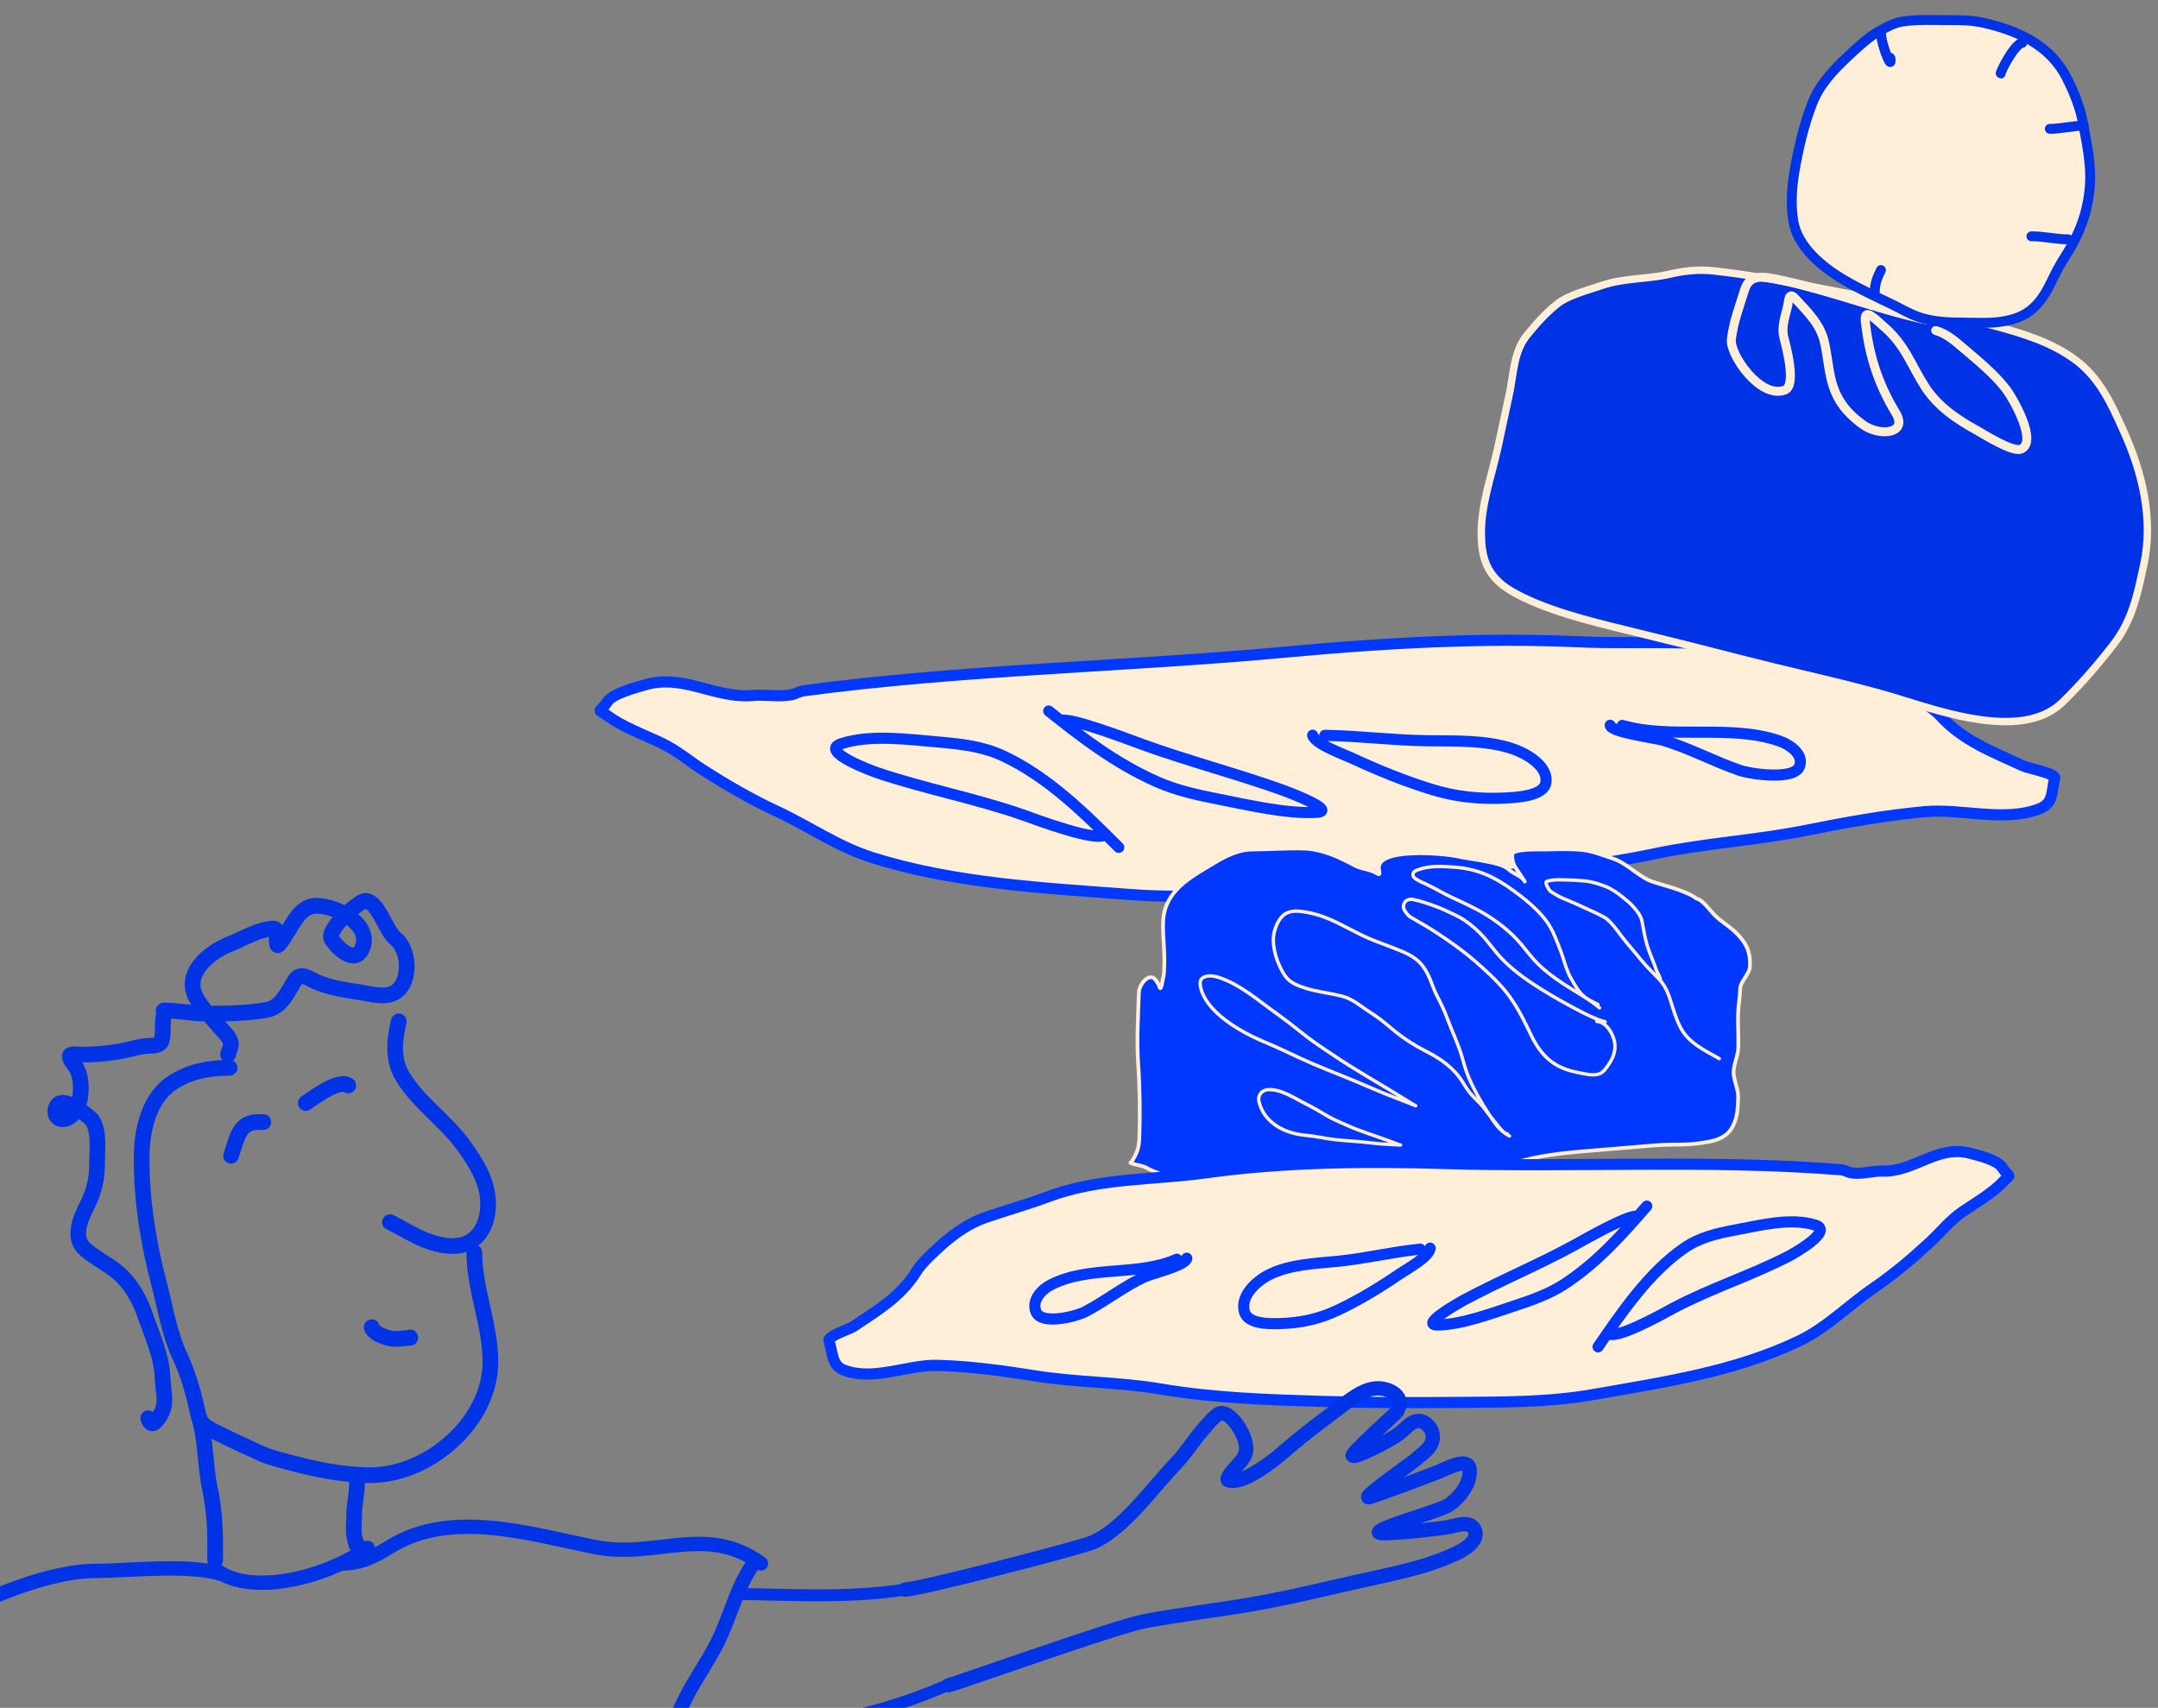 <svg width="873" height="691" viewbox="0 0 873 691" fill="none" xmlns="http://www.w3.org/2000/svg">
  <rect width="100%" height="100%" fill="#808080" stroke="none"/>
  <g clip-path="url(#clip0_1800_2)">
    <path d="M161.301 413.253C159.563 420.82 158.654 428.526 162.849 435.519C169.257 446.199 180.343 453.483 187.684 463.647C192.63 470.495 197.466 478.262 197.466 487.065C197.466 497.652 191.461 505.695 179.976 503.929C170.951 502.54 165.69 498.449 157.744 494.476" stroke="#0033E6" stroke-width="6.345" stroke-linecap="round"/>
    <path d="M191.876 506.753C191.876 521.557 198.398 536.155 198.398 551.022C198.398 575.334 173.457 596.871 149.782 596.871C138.693 596.871 126.681 594.344 115.987 591.403C112.646 590.485 108.417 589.447 105.316 587.978C99.788 585.359 94.204 582.913 88.715 580.139C85.176 578.35 81.135 576.834 80.283 572.761C78.648 564.95 76.249 556.047 72.839 548.848C68.477 539.639 66.992 529.397 64.407 519.665C60.003 503.085 57.292 485.881 57.292 468.743C57.292 457.253 60.118 443.689 70.797 437.387C77.744 433.287 84.856 432.051 92.865 432.051" stroke="#0033E6" stroke-width="6.345" stroke-linecap="round"/>
    <path d="M93.486 467.626C94.578 464.472 95.878 458.713 98.228 456.363C100.866 453.725 103.445 453.992 106.527 453.992" stroke="#0033E6" stroke-width="6.345" stroke-linecap="round"/>
    <path d="M123.717 446.282C126.999 444.136 136.842 436.458 140.908 439.169" stroke="#0033E6" stroke-width="6.345" stroke-linecap="round"/>
    <path d="M150.368 536.991C150.916 539.731 157.22 541.733 159.556 541.733C161.64 541.733 167.864 541.14 165.78 541.14" stroke="#0033E6" stroke-width="6.345" stroke-linecap="round"/>
    <path d="M92.284 426.719C92.47 425.046 93.709 423.699 93.338 421.844C92.884 419.574 90.591 417.568 89.188 415.915C85.806 411.929 81.918 408.31 79.373 403.695C74.053 394.054 84.356 385.38 92.778 382.055C98.234 379.901 104.89 375.731 110.927 375.731C112.922 375.731 111.092 384.215 112.837 382.121C117.982 375.948 120.336 366.478 127.984 366.478C136.934 366.478 151.445 374.91 146.104 384.524C142.684 390.682 134.734 381.545 133.999 379.618C132.498 375.677 145.417 364.29 147.883 364.473C153.064 364.857 156.083 376.641 159.872 379.618C165.427 383.982 166.155 395.469 161.322 400.303C157.267 404.358 151.152 402.354 146.104 401.554C139.412 400.494 131.841 399.552 125.782 396.185C123.151 394.724 120.955 394.096 119.227 396.811C116.171 401.614 114.001 407.511 107.699 408.636C99.691 410.066 91.259 410.118 83.127 410.118C77.859 410.118 72.919 408.932 67.68 408.932C66.766 408.932 65.966 408.565 66.165 409.262C66.396 410.072 66.162 411.23 66.066 412.028C65.72 414.883 66.07 418.002 65.473 420.79C64.91 423.416 61.438 423.032 59.412 423.194C56.264 423.446 53.15 424.467 50.058 425.072C44.345 426.19 38.671 426.719 32.865 426.719C32.032 426.719 28.777 426.246 28.319 427.048C27.841 427.885 29.535 430.317 30.032 430.869C34.287 435.597 33.821 451.074 26.178 452.772C22.816 453.519 21.233 449.762 23.247 447.173C25.903 443.758 33.96 450.245 36.257 452.179C40.569 455.811 39.255 465.616 39.255 470.921C39.255 477.105 38.112 481.968 35.368 487.456C32.728 492.736 28.896 500.878 34.709 505.703C42.182 511.907 47.863 512.798 53.784 521.907C56.153 525.551 57.368 528.332 58.325 531.098C61.068 539.021 65.507 548.9 65.736 557.152C65.854 561.375 67.391 566.858 65.736 570.788C65.138 572.21 61.553 579.364 59.972 573.832" stroke="#0033E6" stroke-width="6.345" stroke-linecap="round"/>
    <path d="M80.67 573.835C83.403 583.4 82.909 592.991 84.986 602.615C86.575 609.98 87.047 617.806 87.047 625.315C87.047 627.524 87.047 628.597 87.047 631.224" stroke="#0033E6" stroke-width="6.345" stroke-linecap="round"/>
    <path d="M144.456 599.839C144.456 604.183 143.345 608.538 143.27 612.88C143.216 616.011 142.763 619.607 143.567 622.661C143.773 623.446 144.456 626.669 144.456 624.84" stroke="#0033E6" stroke-width="6.345" stroke-linecap="round"/>
    <path d="M88.782 636.621C75.883 632.751 50.848 635.61 38.448 635.61C26.105 635.61 9.816 640.766 -1.55 645.637C-20.372 653.703 -35.995 668.32 -44.873 686.077" stroke="#0033E6" stroke-width="5.804" stroke-linecap="round"/>
    <path d="M86.848 634.686C99.651 645.915 130.701 639.201 148.758 626.302" stroke="#0033E6" stroke-width="5.804" stroke-linecap="round"/>
    <path d="M307.846 632.579C285.498 616.496 265.402 630.773 241 626C214.723 620.86 182.501 610.297 157.5 626C150.55 630.365 145 632.579 138.5 632.579" stroke="#0033E6" stroke-width="5.804" stroke-linecap="round"/>
    <path d="M304.547 633C298.452 641.745 295.883 652.162 291.513 661.879C288.035 669.612 283.202 676.383 279.08 683.77C276.551 688.303 260.371 722.069 257.847 725.69" stroke="#0033E6" stroke-width="5.804" stroke-linecap="round"/>
    <path d="M299.141 644.965C316.071 644.965 341.48 646.952 366.251 643.151" stroke="#0033E6" stroke-width="4.837" stroke-linecap="round"/>
    <path d="M383.256 681.845C363.702 690.338 348.161 694.063 331.026 697.317C315.278 700.306 262.662 711.027 247 714" stroke="#0033E6" stroke-width="4.837" stroke-linecap="round"/>
    <path d="M520.86 263.77C455.56 269.836 390.003 270.828 324.995 279.504C321.411 280.326 322.254 280.989 317.955 281.388C313.446 281.807 309.016 280.988 304.73 281.386C289.245 282.825 276.553 272.468 260.815 277.127C257.12 278.221 247.91 280.65 245.824 283.783C242.295 289.083 241.193 286.229 246.114 289.839C251.737 293.963 260.393 297.305 266.843 300.284C273.947 303.566 278.598 307.861 285.094 311.985C294.405 317.896 303.983 323.461 314.2 328.214C327.318 334.317 338.961 342.616 352.99 347.029C386.323 357.514 422.843 359.329 457.412 361.935C479.368 363.59 502.152 361.94 524.007 360.601C546.575 359.219 568.984 357.722 591.478 355.632C617.674 353.199 644.174 350.728 669.776 345.352C689.809 341.146 710.789 339.96 730.909 335.914C746.985 332.681 762.239 329.928 778.653 328.403C793.44 327.03 811.014 332.823 825.238 327.152C831.002 324.853 829.868 319.592 831.215 314.909C831.775 312.964 820.392 310.799 818.523 309.936C806.287 304.285 794.034 299.686 784.99 289.676C782.274 286.671 776.003 282.705 772.418 280.455C765.176 275.909 757.058 272.054 748.555 270.301C738.004 268.125 727.539 266.5 717.061 264.067C691.05 258.029 664.199 260.865 638.03 259.653C599.747 257.879 558.854 260.241 520.86 263.77Z" fill="#FFEED8" stroke="#0038FF" stroke-width="4.5" stroke-linecap="round"/>
    <path d="M468.263 316.411C452.97 309.67 440.376 300.37 429.207 291.603C432.223 289.827 456.891 299.294 462.004 301.152C480.559 307.897 500.454 313.067 519.031 319.728C520.082 320.104 541.733 328.178 532.455 328.685C520.52 329.338 505.471 325.81 493.346 323.424C484.498 321.684 475.972 319.81 468.263 316.411Z" fill="#FFEED8"/>
    <path d="M424.243 287.68C436.637 297.505 450.662 308.653 468.263 316.411C475.972 319.81 484.498 321.684 493.346 323.424C505.471 325.81 520.52 329.338 532.455 328.685C541.733 328.178 520.082 320.104 519.031 319.728C500.454 313.067 480.559 307.897 462.004 301.152C456.886 299.292 432.173 289.808 429.198 291.608" stroke="#0038FF" stroke-width="4.5" stroke-linecap="round"/>
    <path d="M405.876 305.864C421.826 313.35 435.277 325.714 447.25 337.538C444.367 341.195 418.757 331.446 413.457 329.596C394.226 322.884 373.779 319.098 354.532 312.529C353.444 312.158 330.986 303.99 340.275 300.931C352.224 296.996 367.659 299.228 380.056 300.27C389.101 301.031 397.835 302.09 405.876 305.864Z" fill="#FFEED8"/>
    <path d="M452.574 342.836C439.28 329.556 424.233 314.48 405.876 305.864C397.835 302.09 389.101 301.031 380.056 300.27C367.659 299.228 352.224 296.996 340.275 300.931C330.986 303.99 353.444 312.158 354.532 312.529C373.779 319.098 394.226 322.884 413.457 329.596C418.762 331.448 444.419 341.214 447.259 337.527" stroke="#0038FF" stroke-width="4.5" stroke-linecap="round"/>
    <path d="M531.016 297.466C531.934 301.032 543.377 305.103 546.888 306.733C557.387 311.607 568.066 315.982 579.367 319.45C589.029 322.415 598.436 323.373 608.684 322.894C613.633 322.663 624.237 322.054 625.31 316.935C626.686 310.373 618.139 305.018 611.585 302.858C600.891 299.334 588.307 299.855 577.005 299.702C563.309 299.516 549.651 297.718 535.946 297.533" stroke="#0038FF" stroke-width="4.5" stroke-linecap="round"/>
    <path d="M651.376 293.451C651.77 296.285 669.391 298.534 672.605 299.474C683.623 302.696 693.184 308.081 703.94 311.728C708.294 313.204 725.75 315.76 727.957 310.126C729.844 305.308 724.22 301.258 719.443 299.66C699.517 292.992 676.325 299.268 656.305 293.518" stroke="#0038FF" stroke-width="4.5" stroke-linecap="round"/>
    <path d="M855.429 260.16C849.151 268.405 842.081 276.556 834.438 284.046C825.85 292.462 812.614 292.988 799.755 290.997C789.681 289.437 779.449 286.262 771.267 283.724C768.957 283.007 766.811 282.341 764.878 281.777C753.153 278.353 741.162 275.506 729.158 272.656C721.688 270.882 714.213 269.107 706.793 267.191C690.637 263.019 674.266 258.895 658.095 254.955L657.875 254.902L657.745 254.87C643.079 251.297 624.53 246.778 611.513 239.2C606.348 236.194 603.283 232.677 601.516 228.774C599.767 224.911 599.347 220.792 599.25 216.699C599.105 210.536 600.206 204.362 601.627 198.348C602.254 195.695 602.928 193.126 603.592 190.597C604.463 187.276 605.316 184.025 606.02 180.743L610.702 158.939C611.077 157.19 611.364 155.315 611.666 153.34L611.666 153.336C611.966 151.379 612.279 149.33 612.703 147.307C613.551 143.268 614.871 139.167 617.583 135.808C621.305 131.2 624.948 127.027 629.905 123.023C632.245 121.133 635.588 119.685 638.916 118.488C640.847 117.794 642.932 117.133 644.865 116.52C646.202 116.096 647.467 115.695 648.558 115.321C652.642 113.924 657.301 113.324 661.86 112.833C662.527 112.761 663.192 112.691 663.853 112.622C667.774 112.211 671.575 111.814 675.037 111.019C680.937 109.664 686.647 108.879 693.336 109.614C709.259 111.364 724.943 114.404 740.6 117.439C745.309 118.352 750.015 119.264 754.724 120.141C772.132 123.381 788.984 127.055 806.178 131.671C818.335 134.935 830.079 138.462 839.879 145.832C849.345 152.949 854.109 163.465 858.124 172.326C858.374 172.879 858.622 173.426 858.867 173.965C866.981 191.764 871.108 210.459 867.264 228.364C867.141 228.935 867.02 229.506 866.898 230.078C864.701 240.383 862.45 250.941 855.429 260.16Z" fill="#0033E6" stroke="#FFEED8" stroke-width="3" stroke-linecap="round"/>
    <path d="M783.063 133.711C787.029 134.893 790.095 137.327 792.956 139.784C799.581 145.471 806.573 150.954 811.644 157.617C814.425 161.27 824.473 178.947 817.545 181.71C814.077 183.093 802.283 175.54 799.84 174.2C790.901 169.299 783.619 164.046 778.69 156.368C772.987 147.485 770.732 139.396 761.593 131.701C758.952 129.478 753.932 123.958 754.585 129.956C756.029 143.237 759.486 154.793 766.915 167.083C772.038 175.557 760.377 176.638 753.758 171.915C739.355 161.637 740.821 151.423 738.155 138.853C736.571 131.383 731.639 126.6 726.077 120.609C723.54 117.876 723.552 122.053 723.248 123.468C722.366 127.578 720.564 131.996 721.598 136.309C722.367 139.517 727.034 156.02 721.954 157.863C712.075 161.446 699.682 143.459 700.407 137.297C701.223 130.361 703.701 123.856 705.746 117.303C707.866 110.508 713.697 111.883 720.97 113.445C740.757 117.693 760.046 125.302 779.54 129.487" stroke="#FFEED8" stroke-width="3.624" stroke-linecap="round"/>
    <path d="M693.21 369.826C691.712 368.228 688.611 363.926 686.365 363.603C681.72 359.978 670.564 357.704 667.407 356.322C662.31 354.089 657.828 349.1 652.445 347.372C648.199 346.009 644.219 344.265 639.657 343.857C633.224 343.28 626.833 343.814 620.438 343.728C619.285 343.713 611.942 343.898 611.798 345.537C611.608 347.696 612.16 349.807 613.458 351.592C614.175 352.579 615.683 354.911 616.418 356.047C615.044 354.268 611.988 353.364 610.433 351.871C608.228 349.753 603.261 348.969 600.513 348.419C596.726 347.662 592.862 347.209 589.097 346.398C584.244 345.352 556.135 342.692 557.868 351.883C558.437 354.901 557.726 353.504 555.438 352.587C553.027 351.621 550.319 351.409 547.979 350.143C541.766 346.781 534.864 343.572 527.614 343.338C520.606 343.112 513.761 343.687 506.842 343.711C501 343.73 496.066 346.249 491.124 349.204C481.409 355.015 470.927 360.509 470.521 373.067C470.34 378.679 471.199 384.394 471.016 390.044C470.948 392.175 470.992 394.237 470.409 396.287C470.2 397.022 469.702 401.399 469.037 399.258C468.714 398.217 468.265 397.614 467.669 396.721C465.109 392.879 460.833 398.311 460.732 401.454C460.425 410.938 459.763 420.826 460.434 430.409C461.116 440.144 461.243 450.231 460.927 459.999C460.787 464.348 460.121 466.263 458.004 469.704C457.512 470.505 456.707 470.327 457.999 470.777C459.886 471.434 462.119 471.538 463.857 472.532C466.944 474.296 470.701 475.217 473.954 476.772C476.764 478.115 480.893 478.654 484 479.06L484.086 479.071C490 479.843 496.03 479.801 501.961 480.403C505.755 480.788 510.95 482.147 514.751 481.193C521.53 479.49 530.072 481.632 537.255 481.021C553.242 479.662 569.575 479.778 585.4 476.952C596.305 475.005 606.935 471.786 617.69 469.153C626.557 466.981 635.668 466.226 644.744 465.475C653.136 464.78 661.522 464.084 669.92 463.389C675.803 462.902 681.755 463.429 687.604 462.54C691.929 461.883 695.767 461.46 698.956 458.471C701.43 456.152 702.753 451.744 702.931 448.51C703.07 445.993 703.39 443.178 702.777 440.734C702.272 438.724 701.254 435.82 701.32 433.758C701.443 429.973 703.086 427.568 703.213 423.642C703.359 419.134 702.98 414.705 703.126 410.186C703.235 406.797 703.865 403.473 703.972 400.153C704.082 396.751 707.812 394.359 707.924 390.916C708.106 385.268 706.783 382.149 702.862 377.966C699.977 374.888 696.095 372.903 693.21 369.826Z" fill="#0038FF"/>
    <path d="M686.365 363.603C688.611 363.926 691.712 368.228 693.21 369.826C696.095 372.903 699.977 374.888 702.862 377.966C706.783 382.149 708.106 385.268 707.924 390.916C707.812 394.359 704.082 396.751 703.972 400.153C703.865 403.473 703.235 406.797 703.126 410.186C702.98 414.705 703.359 419.134 703.213 423.642C703.086 427.568 701.443 429.973 701.32 433.758C701.254 435.82 702.272 438.724 702.777 440.734C703.39 443.178 703.07 445.993 702.931 448.51C702.753 451.744 701.43 456.152 698.956 458.471C695.767 461.46 691.929 461.883 687.604 462.54C681.755 463.429 675.803 462.902 669.92 463.389C661.522 464.084 653.136 464.78 644.744 465.475C635.668 466.226 626.557 466.981 617.69 469.153C606.935 471.786 596.305 475.005 585.4 476.952C569.575 479.778 553.242 479.662 537.255 481.021C530.072 481.632 521.53 479.49 514.751 481.193C510.95 482.147 505.755 480.788 501.961 480.403C496.03 479.801 490 479.843 484.086 479.071C480.97 478.664 476.79 478.128 473.954 476.772C470.701 475.217 466.944 474.296 463.857 472.532C462.119 471.538 459.886 471.434 457.999 470.777C456.707 470.327 457.512 470.505 458.004 469.704C460.121 466.263 460.787 464.348 460.927 459.999C461.243 450.231 461.116 440.144 460.434 430.409C459.763 420.826 460.425 410.938 460.732 401.454C460.833 398.311 465.109 392.879 467.669 396.721C468.265 397.614 468.714 398.217 469.037 399.258C469.702 401.399 470.2 397.022 470.409 396.287C470.992 394.237 470.948 392.175 471.016 390.044C471.199 384.394 470.34 378.679 470.521 373.067C470.927 360.509 481.409 355.015 491.124 349.204C496.066 346.249 501 343.73 506.842 343.711C513.761 343.687 520.606 343.112 527.614 343.338C534.864 343.572 541.766 346.781 547.979 350.143C550.319 351.409 553.027 351.621 555.438 352.587C557.726 353.504 558.437 354.901 557.868 351.883C556.135 342.692 584.244 345.352 589.097 346.398C592.862 347.209 596.726 347.662 600.513 348.419C603.261 348.969 608.228 349.753 610.433 351.871C612.077 353.45 615.401 354.371 616.638 356.363C617.646 357.986 614.582 353.138 613.458 351.592C612.16 349.807 611.608 347.696 611.798 345.537C611.942 343.898 619.285 343.713 620.438 343.728C626.833 343.814 633.224 343.28 639.657 343.857C644.219 344.265 648.199 346.009 652.445 347.372C657.828 349.1 662.31 354.089 667.407 356.322C670.564 357.704 681.72 359.978 686.365 363.603Z" stroke="#FFEED8" stroke-width="1.524" stroke-linecap="round"/>
    <path d="M695.53 428.336C689.71 425.044 683.096 421.989 679.879 415.815C678 412.208 676.975 408.473 675.74 404.643C674.759 401.596 673.586 398.82 671.398 396.43C668.955 393.762 666.313 391.37 664.027 388.548C662.039 386.092 659.966 383.707 657.941 381.282C655.613 378.494 653.673 375.373 651.114 372.804C650.44 372.127 649.733 371.517 648.895 371.064C645.631 369.298 642.152 367.861 638.798 366.27C636.527 365.192 634.169 364.31 631.87 363.298C630.46 362.677 629.157 361.803 627.827 361.032C626.692 360.375 626.477 359.599 625.88 358.579C625.722 358.308 625.182 356.968 625.538 356.702C625.83 356.483 626.334 356.458 626.693 356.368C628.373 355.946 630.131 355.961 631.851 355.979C634.863 356.011 637.878 356.155 640.88 356.418C643.878 356.68 646.697 357.575 649.488 358.652C652.007 359.624 654.354 361.293 656.436 362.986C658.042 364.292 659.661 365.588 661.011 367.167C662.357 368.74 663.856 370.598 664.246 372.691C664.877 376.08 665.431 379.557 666.455 382.855C667.449 386.058 668.953 389.086 669.979 392.281C670.43 393.687 671.749 395.263 671.701 396.734" stroke="#FFEED8" stroke-width="1.374" stroke-linecap="round"/>
    <path d="M647.07 407.787C642.622 404.025 637.345 401.302 632.504 398.1C628.829 395.669 625.4 393.179 622.255 390.086C619.796 387.667 617.759 384.916 615.56 382.27C611.604 377.508 606.904 373.718 601.684 370.426C597.057 367.508 592.096 365.301 587.147 363.002C583.716 361.409 580.514 359.408 577.082 357.813C575.697 357.169 574.241 356.568 572.949 355.749C572.425 355.417 571.736 354.941 571.629 354.268C571.384 352.728 572.668 352.272 573.952 351.812C578.551 350.165 583.727 350.546 588.51 350.877C592.541 351.155 596.48 352.011 600.25 353.467C604.562 355.133 608.632 357.719 612.361 360.429C616.83 363.678 621.38 367.406 624.856 371.724C626.693 374.007 628.031 376.449 629.128 379.161C630.223 381.872 631.367 384.53 632.245 387.322C633.19 390.326 634.025 393.22 635.602 395.969C637.103 398.586 638.604 401.421 641.001 403.334C642.057 404.177 643.339 404.871 644.55 405.462C645.173 405.766 645.778 406.146 646.425 406.385" stroke="#FFEED8" stroke-width="1.374" stroke-linecap="round"/>
    <path d="M645.974 413.275C649.424 413.387 651.855 417.298 652.813 420.214C654.069 424.037 652.936 427.534 650.747 430.75C649.799 432.142 648.593 433.921 646.924 434.513C644.401 435.408 641.037 434.458 638.555 434C634.403 433.232 630.154 431.71 626.881 428.969C623.755 426.353 621.424 422.993 619.662 419.353C616.59 413.007 613.558 406.589 609.067 401.096C605.301 396.488 600.811 392.428 596.313 388.553C591.562 384.46 586.482 380.898 581.255 377.45C578.214 375.443 575.098 373.643 571.939 371.837C571.026 371.316 570.019 370.821 569.379 369.965C568.603 368.928 567.641 367.956 567.763 366.57C567.941 364.551 569.674 363.59 571.549 363.931C574.701 364.505 577.905 365.675 580.904 366.765C582.762 367.44 584.551 368.266 586.338 369.107C588.311 370.036 590.337 370.939 592.158 372.152C595.16 374.152 597.918 376.538 600.301 379.241C602.155 381.344 603.822 383.602 605.626 385.747C609.665 390.55 614.809 394.546 620.02 397.998C624.854 401.2 629.92 404.154 635.02 406.913C638.643 408.873 642.247 410.817 646.068 412.358C646.926 412.704 647.816 412.989 648.712 413.223C648.821 413.252 649.322 413.333 649.396 413.411C649.432 413.45 648.62 413.821 648.488 413.817" stroke="#FFEED8" stroke-width="1.374" stroke-linecap="round"/>
    <path d="M610.653 459.649C608.721 458.604 607.106 457.305 605.695 455.615C604.275 453.914 603.079 452.006 601.897 450.137C600.577 448.05 599.246 445.959 598.05 443.8C596.66 441.291 595.337 438.719 594.208 436.083C593.025 433.319 592.239 430.452 591.416 427.568C589.925 422.351 587.478 417.471 585.604 412.386C584.339 408.954 582.779 405.677 581.094 402.436C579.732 399.816 579.015 396.945 577.675 394.323C576.539 392.102 575.128 389.972 573.188 388.388C570.232 385.973 566.694 384.721 563.182 383.341C558.953 381.679 554.613 380.222 550.533 378.203C547.293 376.599 544.138 374.858 540.881 373.282C536.959 371.385 532.891 369.848 528.585 369.108C526.029 368.668 523.264 368.264 520.8 369.316C518.496 370.3 517.081 372.657 516.197 374.894C515.194 377.429 514.918 379.828 515.253 382.54C515.636 385.641 516.53 388.564 517.901 391.369C518.699 393.001 519.561 394.658 520.826 395.982C522.817 398.067 525.666 399.018 528.345 399.875C533.283 401.453 538.496 401.814 543.461 403.227C547.036 404.244 549.868 406.618 552.885 408.657C554.921 410.033 556.999 411.326 558.937 412.841C560.848 414.335 562.661 415.943 564.553 417.458C568.283 420.444 572.292 423.043 576.562 425.184C582.726 428.274 588.226 432.111 591.881 438.078C592.896 439.735 593.911 441.404 595.23 442.839C596.384 444.096 597.562 445.283 598.761 446.494C599.994 447.74 600.991 449.252 602.079 450.622C603.126 451.94 604.161 453.278 605.23 454.578C606.082 455.612 606.879 456.776 607.892 457.661C608.246 457.971 608.679 458.454 609.134 458.571C609.546 458.676 610.543 459.273 609.648 458.696" stroke="#FFEED8" stroke-width="1.374" stroke-linecap="round"/>
    <path d="M572.136 447.044C571.6 446.843 571.15 446.524 570.682 446.227C568.647 444.933 566.577 443.678 564.514 442.415C556.274 437.368 547.743 432.587 539.825 427.211C536.861 425.199 533.812 423.246 530.935 421.159C527.699 418.811 524.68 416.292 521.538 413.873C518.882 411.829 516.12 409.869 513.399 407.877C510.668 405.878 508.037 403.784 505.218 401.859C501.567 399.365 497.035 396.639 492.604 395.346C490.059 394.604 487.572 394.637 486.116 396.006C485.456 396.625 485.465 397.688 485.557 398.552C485.777 400.614 486.826 403.105 488.198 405.101C492.165 410.875 498.905 415.473 506.008 419.052C509.484 420.803 513.138 422.232 516.703 423.822C519.825 425.216 522.878 426.727 525.979 428.157C533.097 431.439 540.411 434.189 547.656 437.198C553.251 439.522 558.713 442.016 564.391 444.143C567.162 445.181 570.002 446.368 572.721 447.386" stroke="#FFEED8" stroke-width="1.374" stroke-linecap="round"/>
    <path d="M566.187 463.148C565.853 463.137 565.547 462.986 565.234 462.861C563.874 462.32 562.5 461.826 561.13 461.322C555.656 459.309 550.065 457.643 544.712 455.212C542.709 454.302 540.668 453.477 538.7 452.468C536.487 451.332 534.364 449.963 532.19 448.729C530.353 447.687 528.471 446.759 526.606 445.788C524.735 444.813 522.903 443.715 520.995 442.839C518.525 441.704 515.523 440.643 512.826 440.9C511.278 441.048 509.897 441.908 509.323 443.682C509.064 444.486 509.254 445.485 509.456 446.269C509.938 448.139 510.958 450.138 512.071 451.562C515.289 455.683 519.85 457.774 524.434 458.782C526.677 459.275 528.964 459.405 531.229 459.717C533.213 459.99 535.179 460.399 537.157 460.714C541.698 461.437 546.256 461.594 550.82 462.018C554.346 462.346 557.826 462.877 561.363 462.992C563.089 463.048 564.879 463.22 566.573 463.275" stroke="#FFEED8" stroke-width="1.374" stroke-linecap="round"/>
    <path d="M733.158 41.74C736.031 34.325 741.708 28.263 747.446 22.907C751.022 19.57 756.521 14.346 760.615 12.407C763.406 10.791 766.525 9.181 769.807 8.688C775.673 7.808 781.723 8.138 787.642 8.138L788.006 8.137C792.907 8.137 797.551 8.136 802.377 9.222C816.074 12.304 829.235 18.188 835.928 31.239C839.004 37.238 841.531 43.499 842.745 50.175C844.229 58.339 846.058 66.7 845.447 75.067C844.846 83.313 842.772 90.355 839.009 97.687C837.073 101.461 834.607 104.883 832.571 108.601C830.142 113.037 828.368 117.847 825.169 121.821C820.776 127.279 815.838 129.289 809.091 130.222C804.378 130.873 799.486 130.532 794.734 130.532C788.455 130.532 781.959 130.3 776.005 128.208C772.407 126.944 768.885 124.844 765.452 123.181C758.949 120.031 752.3 116.98 746.069 113.317C737.396 108.22 727.131 100.01 725.446 89.338C724.467 83.14 724.782 76.35 725.807 70.195C727.416 60.545 729.619 50.874 733.158 41.74Z" fill="#FFEED8" stroke="#0033E6" stroke-width="4" stroke-linecap="round"/>
    <path d="M760.926 13.617C761.211 16.754 762.412 20.687 763.686 23.554C765.488 27.608 764.652 22.406 764.652 23.554" stroke="#0033E6" stroke-width="4" stroke-linecap="round"/>
    <path d="M818.064 17.343C814.833 17.747 808.878 29.765 809.369 29.765" stroke="#0033E6" stroke-width="4" stroke-linecap="round"/>
    <path d="M842.908 50.881C838.267 50.881 833.82 52.123 829.244 52.123" stroke="#0033E6" stroke-width="4" stroke-linecap="round"/>
    <path d="M836.697 96.84C831.76 96.84 826.897 95.598 821.792 95.598" stroke="#0033E6" stroke-width="4" stroke-linecap="round"/>
    <path d="M758.441 117.957C758.441 114.639 759.552 112.01 760.926 109.262" stroke="#0033E6" stroke-width="4" stroke-linecap="round"/>
    <path d="M583.896 470.76C637.661 472.425 691.191 469.018 744.946 473.301C747.94 473.88 747.311 474.597 750.85 474.706C754.563 474.821 758.103 473.708 761.632 473.818C774.381 474.212 783.823 463.045 797.06 466.63C800.168 467.472 807.888 469.274 809.863 472.255C813.203 477.299 813.852 474.381 810.156 478.307C805.932 482.793 799.168 486.702 794.171 490.102C788.666 493.847 785.25 498.438 780.314 502.982C773.24 509.494 765.919 515.68 758.005 521.099C747.844 528.058 739.078 537.106 728.027 542.443C701.769 555.122 672.156 559.378 644.203 564.292C626.448 567.412 607.73 567.297 589.795 567.428C571.277 567.565 552.877 567.576 534.357 567.003C512.789 566.335 490.969 565.65 469.627 562.011C452.929 559.165 435.721 559.39 418.965 556.709C405.577 554.566 392.9 552.846 379.387 552.428C367.211 552.051 353.391 559.001 341.299 554.305C336.399 552.402 336.864 547.085 335.356 542.51C334.73 540.61 343.821 537.691 345.268 536.706C354.75 530.256 364.336 524.853 370.835 514.275C372.786 511.099 377.551 506.729 380.277 504.247C385.784 499.233 392.065 494.849 398.843 492.532C407.255 489.657 415.644 487.336 423.973 484.211C444.651 476.452 466.788 477.477 488.016 474.515C519.07 470.181 552.614 469.792 583.896 470.76Z" fill="#FFEED8" stroke="#0038FF" stroke-width="4.5" stroke-linecap="round"/>
    <path d="M632.824 519.576C644.702 511.836 654.156 501.727 662.495 492.244C659.881 490.678 640.599 501.762 636.593 503.956C622.056 511.919 606.289 518.402 591.727 526.283C590.903 526.729 573.958 536.223 581.566 536.106C591.353 535.956 603.313 531.433 612.989 528.244C620.05 525.917 626.837 523.478 632.824 519.576Z" fill="#FFEED8"/>
    <path d="M666.199 488.004C656.954 498.622 646.495 510.668 632.824 519.576C626.837 523.478 620.05 525.917 612.989 528.244C603.313 531.433 591.353 535.956 581.566 536.106C573.958 536.223 590.903 526.729 591.727 526.283C606.289 518.402 622.056 511.919 636.593 503.956C640.603 501.76 659.92 490.656 662.503 492.249" stroke="#0038FF" stroke-width="4.5" stroke-linecap="round"/>
    <path d="M681.314 504.982C668.966 513.509 659.081 526.726 650.354 539.308C653.024 542.757 673.05 531.329 677.209 529.131C692.3 521.155 708.638 516.013 723.754 508.179C724.609 507.736 742.203 498.094 734.363 495.67C724.278 492.551 711.89 495.809 701.875 497.679C694.567 499.043 687.539 500.683 681.314 504.982Z" fill="#FFEED8"/>
    <path d="M646.477 544.943C656.154 530.823 667.102 514.796 681.314 504.982C687.539 500.683 694.567 499.043 701.875 497.679C711.89 495.809 724.278 492.551 734.363 495.67C742.203 498.094 724.609 507.736 723.754 508.179C708.638 516.013 692.3 521.155 677.209 529.131C673.046 531.332 652.984 542.78 650.346 539.298" stroke="#0038FF" stroke-width="4.5" stroke-linecap="round"/>
    <path d="M578.562 505.007C578.126 508.621 569.153 513.443 566.433 515.302C558.3 520.861 549.977 525.936 541.067 530.148C533.45 533.749 525.865 535.334 517.468 535.544C513.414 535.645 504.716 535.75 503.393 530.723C501.698 524.279 508.198 518.371 513.352 515.78C521.762 511.553 532.066 511.227 541.267 510.317C552.416 509.214 563.393 506.508 574.549 505.404" stroke="#0038FF" stroke-width="4.5" stroke-linecap="round"/>
    <path d="M480.091 509.077C480.018 511.926 465.849 515.348 463.311 516.5C454.61 520.448 447.287 526.453 438.837 530.808C435.417 532.57 421.409 536.287 419.118 530.822C417.158 526.149 421.389 521.738 425.144 519.826C440.805 511.847 460.26 516.545 476.078 509.474" stroke="#0038FF" stroke-width="4.5" stroke-linecap="round"/>
    <path d="M366.252 643.151C374.112 642.546 434.055 626.898 440.736 624.537C453.606 619.987 465.806 602.417 475.996 591.783C479.548 588.077 482.449 583.394 485.813 579.421C487.098 577.904 491.564 572.397 493.43 571.843C497.508 570.632 504.032 579.929 504.148 586.066C504.206 589.155 502.005 591.304 500.47 593.058C500.194 593.374 495.252 598.468 496.962 598.928C501.095 600.039 506.44 596.626 509.752 594.588C515.629 590.973 520.789 585.925 526.272 581.544C531.834 577.099 537.515 572.849 543.176 568.593C547.551 565.304 552.343 561.582 557.842 561.737C562.309 561.863 568.82 565.072 565.056 571.268C564.704 571.847 546.388 588.239 547.214 588.965C548.453 590.054 562.728 582.54 565.905 580.122C569.081 577.704 570.766 574.94 574.016 574.938C576.244 574.936 579.508 577.454 579.627 581.178C579.781 585.97 574.962 588.218 572.575 590.719C572.154 591.16 551.377 605.768 553.63 605.799C554.876 605.815 579.917 596.337 582.431 595.321C584.946 594.304 594.074 589.263 594.516 594.531C595.039 600.77 589.844 606.367 586.228 608.872C582.612 611.376 558.273 617.848 557.8 619.918C557.461 621.398 582.657 618.519 586.174 617.822C589.692 617.125 594.757 615.092 596.556 619.043C598.841 624.059 590.208 628.015 588.327 628.878C575.392 634.807 560.969 637.21 547.325 640.342C533.3 643.562 519.242 646.922 505.05 649.336C491.168 651.697 477.187 653.29 463.332 655.871C451.549 658.066 386.648 681.29 383.785 681.845" stroke="#0033E6" stroke-width="5.804" stroke-linecap="round"/>
  </g>
  <defs>
    <clipPath id="clip0_1800_2">
      <rect width="873" height="691" fill="white"/>
    </clipPath>
  </defs>
</svg>